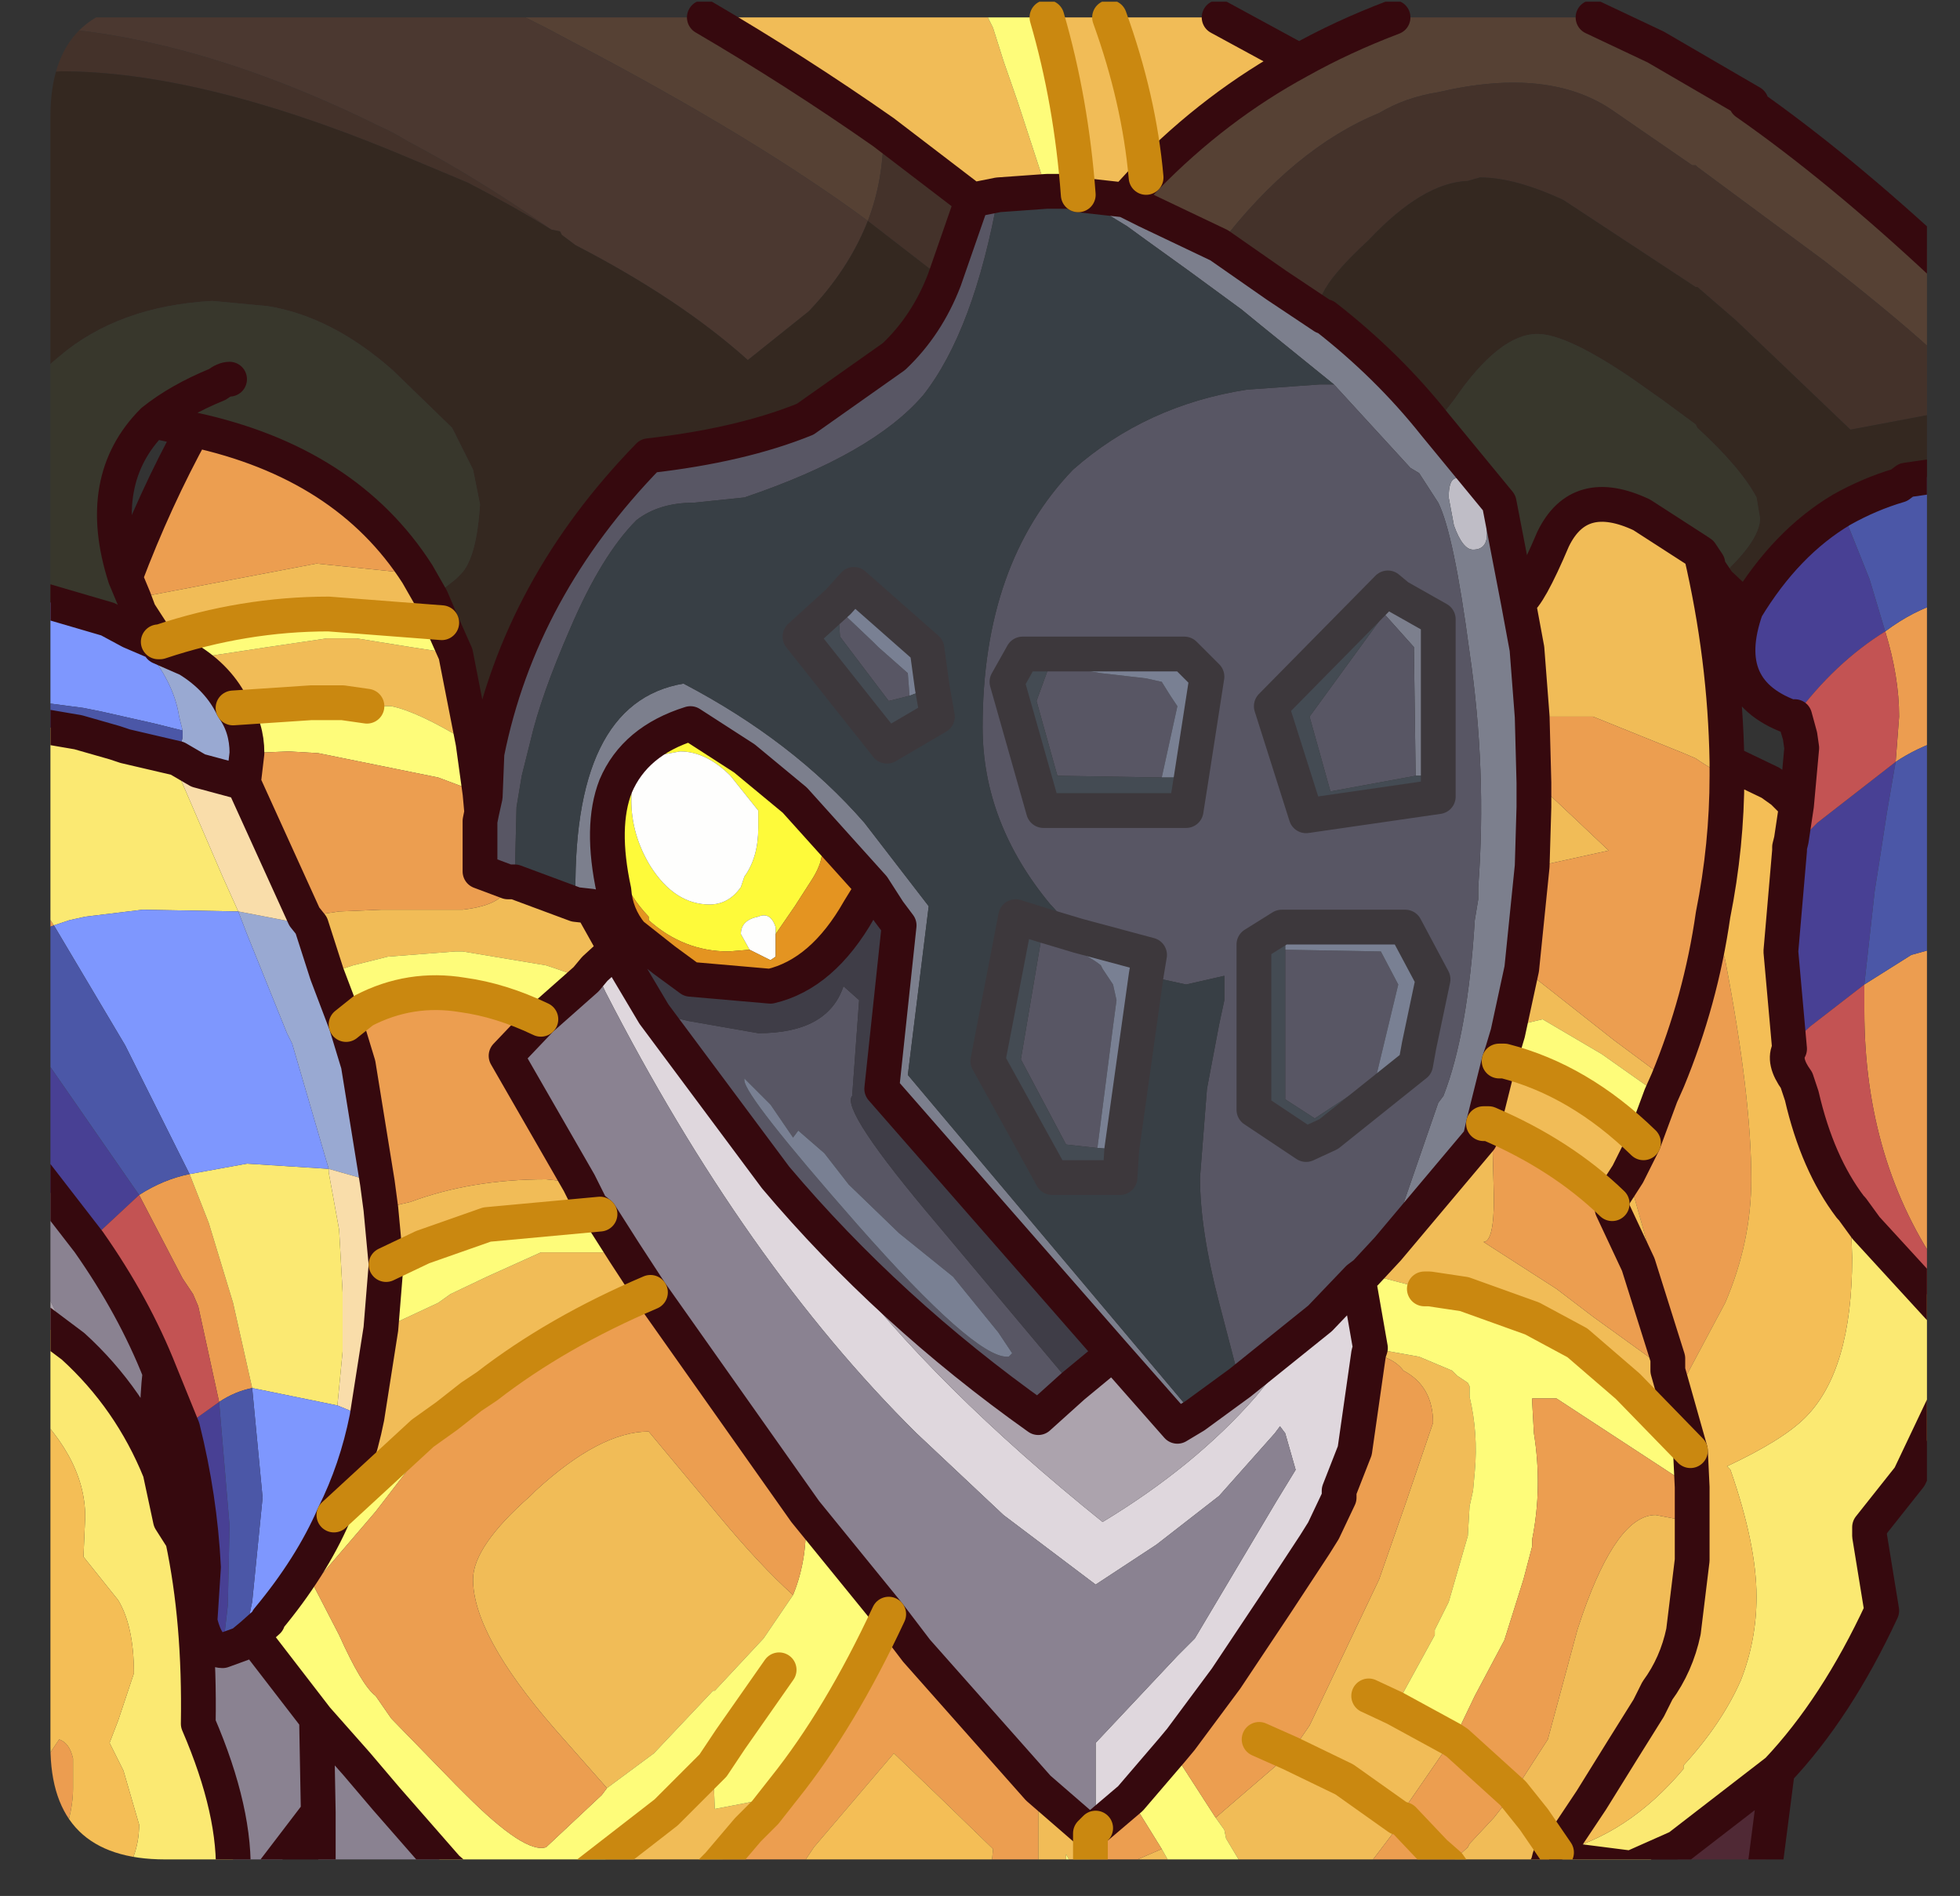 <?xml version="1.0" encoding="UTF-8" standalone="no"?>
<svg xmlns:ffdec="https://www.free-decompiler.com/flash" xmlns:xlink="http://www.w3.org/1999/xlink" ffdec:objectType="frame" height="54.5px" width="56.35px" xmlns="http://www.w3.org/2000/svg">
  <rect width="100%" height="100%" fill="#333333" stroke="none"/>
  <g transform="matrix(1.0, 0.0, 0.0, 1.0, 1.45, 0.05)">
    <clipPath id="clipPath0" transform="matrix(1.0, 0.0, 0.0, 1.0, 0.0, 0.0)">
      <path d="M50.5 0.0 Q53.95 0.0 53.95 3.3 L53.95 50.15 Q53.95 53.4 50.5 53.4 L3.3 53.4 Q0.0 53.4 0.0 50.15 L0.0 3.3 Q0.0 0.0 3.3 0.0 L50.5 0.0" fill="#000000" fill-rule="evenodd" stroke="none"/>
    </clipPath>
    <g clip-path="url(#clipPath0)">
      <use ffdec:characterId="2" height="54.5" transform="matrix(1.0, 0.0, 0.0, 1.0, -1.45, -0.05)" width="56.35" xlink:href="#shape1"/>
    </g>
    <use ffdec:characterId="3" height="53.4" transform="matrix(1.0, 0.0, 0.0, 1.0, 0.0, 0.0)" width="53.95" xlink:href="#shape2"/>
  </g>
  <defs>
    <g id="shape1" transform="matrix(1.0, 0.0, 0.0, 1.0, 1.45, 0.05)">
      <path d="M23.5 6.3 Q20.25 3.9 15.0 1.15 L14.25 0.75 13.65 0.45 18.8 0.45 Q21.45 2.0 23.95 3.75 23.95 5.15 23.5 6.3 M35.9 1.7 Q37.15 1.0 38.6 0.45 L44.35 0.45 46.15 1.3 48.9 2.9 48.75 2.9 Q51.4 4.75 54.4 7.55 L54.4 10.3 Q53.3 9.25 51.0 7.45 L47.35 4.75 47.3 4.7 47.2 4.7 44.95 3.15 Q43.1 1.85 39.9 2.6 38.95 2.75 38.2 3.2 35.75 4.2 33.6 7.0 L31.5 6.0 30.9 5.7 31.5 5.05 Q33.5 3.0 35.9 1.7" fill="#564134" fill-rule="evenodd" stroke="none"/>
      <path d="M-0.95 0.7 L-0.95 0.45 13.65 0.45 14.25 0.75 15.0 1.15 Q20.25 3.9 23.5 6.3 22.95 7.7 21.8 8.9 L20.05 10.3 Q18.1 8.55 15.1 7.0 L14.7 6.7 14.65 6.6 14.4 6.55 Q12.25 5.05 10.25 4.0 9.85 3.75 9.5 3.6 3.85 0.8 -0.95 0.7" fill="#4b3830" fill-rule="evenodd" stroke="none"/>
      <path d="M18.8 0.45 L26.95 0.45 27.1 0.75 27.4 1.7 27.8 2.85 28.65 5.45 27.25 5.55 26.5 5.7 23.95 3.75 Q21.45 2.0 18.8 0.45 M28.65 0.45 L30.45 0.45 33.6 0.45 35.9 1.7 Q33.5 3.0 31.5 5.05 L30.9 5.7 29.55 5.55 Q29.35 2.85 28.65 0.45 M43.05 53.55 L42.9 53.8 42.8 53.95 40.5 53.95 40.4 53.95 40.45 53.9 40.2 53.55 40.75 53.05 40.8 52.95 41.5 52.2 42.05 51.5 42.65 52.25 43.3 53.2 42.65 52.25 42.05 51.5 43.05 49.95 43.9 46.8 44.05 46.35 Q45.05 43.5 46.15 43.5 L47.2 43.7 47.2 44.8 46.95 46.85 Q46.75 47.8 46.2 48.55 L45.95 49.05 45.2 50.25 44.3 51.7 43.3 53.2 43.1 53.35 43.05 53.55 M37.55 53.95 L34.5 53.95 34.4 53.8 34.25 53.55 33.8 52.8 33.75 52.55 33.5 52.2 35.65 50.35 36.2 49.55 38.2 45.35 38.95 43.2 39.75 40.85 Q39.75 39.8 38.9 39.35 38.6 38.95 37.9 38.85 L37.95 38.7 39.35 38.95 40.3 39.35 40.45 39.5 40.75 39.7 40.8 39.8 40.8 40.1 Q41.05 41.15 40.95 42.25 L40.9 42.8 40.8 43.25 40.75 44.1 40.2 46.0 39.8 46.8 39.8 46.95 38.65 49.05 40.3 49.95 38.75 52.2 37.2 51.1 35.65 50.35 37.2 51.1 38.75 52.2 38.9 52.25 37.95 53.5 37.75 53.7 37.55 53.95 M32.45 53.95 L29.6 53.95 29.55 53.9 29.2 53.25 29.2 53.5 29.05 53.7 29.05 53.8 29.05 53.95 28.4 53.95 28.4 53.8 28.4 53.7 28.4 51.35 29.9 52.65 29.9 53.7 29.9 53.9 30.1 53.9 31.95 53.1 32.4 53.9 32.45 53.95 M18.8 53.95 L15.25 53.95 17.25 52.4 17.7 52.05 18.65 51.1 19.05 50.7 19.1 51.95 20.4 51.7 21.1 51.35 20.55 52.05 20.05 52.55 19.2 53.55 18.8 53.95 M3.15 18.45 L3.1 18.4 2.55 17.55 2.4 17.15 7.65 16.15 10.55 16.45 10.95 17.15 11.25 17.85 8.0 17.6 Q5.55 17.6 3.15 18.4 L3.15 18.45 M42.2 17.25 Q42.5 17.1 43.2 15.45 43.95 13.9 45.75 14.75 L47.3 15.75 47.45 15.85 Q48.15 18.85 48.2 21.85 L48.2 22.25 Q47.8 22.1 47.3 21.75 L46.95 21.6 44.35 20.55 42.6 20.55 42.45 18.6 42.2 17.25 M42.6 24.85 L42.65 23.15 42.65 22.45 43.05 22.75 43.9 23.55 44.8 24.4 42.75 24.85 42.6 24.85 M42.3 27.8 L42.35 27.8 44.95 29.85 46.5 31.0 46.3 31.45 44.6 30.25 42.9 29.25 42.05 29.45 41.9 29.65 42.3 27.8 M45.35 33.7 L44.9 34.4 44.9 34.55 Q43.45 33.15 41.35 32.25 L41.45 32.45 41.5 34.4 Q41.5 35.65 41.2 35.65 L43.3 37.0 44.35 37.8 46.5 39.35 47.15 41.65 45.35 39.8 43.9 38.55 42.6 37.85 40.65 37.15 39.65 37.0 39.5 37.0 37.8 36.55 38.45 35.85 41.1 32.7 41.2 32.25 41.65 30.45 41.75 30.15 41.8 30.45 Q43.95 31.0 45.8 32.8 L45.35 33.7 M40.5 53.95 L40.45 53.9 40.5 53.95 M41.65 30.45 L41.8 30.45 41.65 30.45 M41.35 32.25 L41.2 32.25 41.35 32.25 M31.5 5.05 Q31.3 2.8 30.45 0.45 31.3 2.8 31.5 5.05 M13.15 25.3 L13.35 25.3 15.1 25.95 15.55 26.0 16.25 27.25 15.65 27.8 15.4 28.1 14.55 27.8 14.25 27.7 11.85 27.3 11.65 27.3 9.7 27.45 8.7 27.7 7.95 27.95 7.5 26.55 7.3 26.3 8.3 26.15 9.5 26.1 11.85 26.1 Q13.15 25.95 13.15 25.3 M11.65 18.75 L12.15 21.3 11.95 21.25 Q10.55 20.4 9.8 20.25 L9.1 20.25 8.4 20.15 7.5 20.15 5.25 20.3 Q4.85 19.45 3.95 18.9 L6.25 18.55 7.95 18.3 8.8 18.3 10.35 18.55 11.65 18.75 M3.1 18.4 L3.15 18.4 3.1 18.4 M15.2 33.95 L15.55 34.65 15.8 34.85 12.55 35.15 10.7 35.8 9.65 36.3 9.5 34.7 10.35 34.5 Q12.1 33.85 14.25 33.85 L15.2 33.95 M16.5 35.95 L17.25 37.1 Q14.55 38.25 12.55 39.8 L12.1 40.1 11.4 40.65 10.7 41.15 8.15 43.5 Q8.8 42.2 9.1 40.7 L9.5 38.15 9.65 38.1 11.15 37.4 11.5 37.15 12.55 36.65 14.1 35.95 16.5 35.95 M3.15 39.4 L3.8 41.0 Q4.3 43.0 4.4 45.0 L3.8 44.2 3.45 43.65 3.15 42.25 Q3.0 40.7 3.15 39.4 M16.0 51.35 L14.5 49.65 Q12.15 46.95 12.15 45.35 12.15 44.4 13.8 42.95 L13.95 42.8 Q15.8 41.1 17.2 41.1 L19.2 43.5 Q20.4 44.95 21.35 45.8 L20.5 47.05 19.1 48.55 19.05 48.55 17.35 50.35 16.0 51.35 M37.9 48.7 L38.65 49.05 37.9 48.7" fill="#f2bd57" fill-rule="evenodd" stroke="none"/>
      <path d="M26.95 0.45 L28.65 0.45 Q29.35 2.85 29.55 5.55 L29.35 5.45 28.65 5.45 27.8 2.85 27.4 1.7 27.1 0.75 26.95 0.45 M34.5 53.95 L32.45 53.95 32.4 53.9 31.95 53.1 31.05 51.65 32.25 50.25 32.5 50.65 33.5 52.2 33.75 52.55 33.8 52.8 34.25 53.55 34.4 53.8 34.5 53.95 M29.6 53.95 L29.05 53.95 29.05 53.8 29.05 53.7 29.2 53.5 29.2 53.25 29.55 53.9 29.6 53.95 M15.25 53.95 L11.75 53.95 11.4 53.65 9.65 51.65 8.8 50.65 7.65 49.35 5.8 46.95 6.25 46.55 6.25 46.5 Q7.5 45.0 8.15 43.5 L10.7 41.15 11.4 40.65 10.7 41.65 9.35 43.4 7.55 45.5 8.3 46.95 Q8.95 48.4 9.35 48.7 L9.8 49.35 11.65 51.25 11.95 51.55 Q13.65 53.25 14.25 53.05 L15.85 51.55 16.0 51.35 17.35 50.35 19.05 48.55 19.1 48.55 20.5 47.05 21.35 45.8 Q21.8 44.7 21.7 43.4 L24.1 46.35 Q22.7 49.35 21.1 51.35 L20.4 51.7 19.1 51.95 19.05 50.7 18.65 51.1 17.7 52.05 17.25 52.4 15.25 53.95 M47.15 41.65 L47.2 42.7 43.3 40.15 42.6 40.15 42.6 40.25 42.65 41.15 Q42.9 42.7 42.6 44.2 L42.6 44.4 42.35 45.35 41.8 47.1 40.95 48.7 40.35 49.95 40.3 49.95 38.65 49.05 39.8 46.95 39.8 46.8 40.2 46.0 40.75 44.1 40.8 43.25 40.9 42.8 40.95 42.25 Q41.05 41.15 40.8 40.1 L40.8 39.8 40.75 39.7 40.45 39.5 40.3 39.35 39.35 38.95 37.95 38.7 37.6 36.7 37.8 36.55 39.5 37.0 39.65 37.0 40.65 37.15 42.6 37.85 43.9 38.55 45.35 39.8 47.15 41.65 M41.75 30.15 L41.9 29.65 42.05 29.45 42.9 29.25 44.6 30.25 46.3 31.45 45.8 32.8 Q43.95 31.0 41.8 30.45 L41.75 30.15 M11.25 17.85 L11.65 18.75 10.35 18.55 8.8 18.3 7.95 18.3 6.25 18.55 3.95 18.9 3.15 18.55 3.15 18.45 3.15 18.4 Q5.55 17.6 8.0 17.6 L11.25 17.85 M12.15 21.3 L12.35 22.75 11.15 22.3 7.7 21.6 6.85 21.55 5.65 21.6 Q5.65 20.85 5.25 20.3 L7.5 20.15 8.4 20.15 9.1 20.25 9.8 20.25 Q10.55 20.4 11.95 21.25 L12.15 21.3 M15.4 28.1 L14.1 29.25 Q12.95 28.7 11.85 28.55 10.35 28.3 9.0 29.0 L8.5 29.4 7.95 27.95 8.7 27.7 9.7 27.45 11.65 27.3 11.85 27.3 14.25 27.7 14.55 27.8 15.4 28.1 M15.8 34.85 L16.5 35.95 14.1 35.95 12.55 36.65 11.5 37.15 11.15 37.4 9.65 38.1 9.5 38.15 9.65 36.3 10.7 35.8 12.55 35.15 15.8 34.85 M20.95 47.95 L19.55 49.95 19.05 50.7 19.55 49.95 20.95 47.95" fill="#fffd7a" fill-rule="evenodd" stroke="none"/>
      <path d="M2.3 18.1 L3.0 18.4 3.15 18.45 3.15 18.55 3.95 18.9 Q4.85 19.45 5.25 20.3 5.65 20.85 5.65 21.6 L5.55 22.45 4.25 22.1 3.65 21.75 3.8 21.15 3.8 20.95 3.7 20.55 Q3.55 19.55 2.7 18.55 L2.3 18.1 M7.95 27.95 L8.5 29.4 8.85 30.55 9.4 33.95 8.0 33.55 6.95 29.95 6.8 29.65 5.65 26.8 5.4 26.15 6.7 26.4 7.5 26.55 7.95 27.95" fill="#9aaad3" fill-rule="evenodd" stroke="none"/>
      <path d="M5.4 26.15 L4.95 25.15 3.7 22.25 3.65 21.95 3.65 21.75 4.25 22.1 5.55 22.45 7.3 26.3 7.5 26.55 6.7 26.4 5.4 26.15 M9.5 38.15 L9.1 40.7 8.25 40.35 8.4 38.8 8.4 37.95 8.4 37.1 8.3 35.3 8.0 33.65 8.0 33.55 9.4 33.95 9.5 34.7 9.65 36.3 9.5 38.15" fill="#fadeab" fill-rule="evenodd" stroke="none"/>
      <path d="M-0.95 0.7 Q3.85 0.8 9.5 3.6 9.85 3.75 10.25 4.0 12.25 5.05 14.4 6.55 13.35 5.9 12.0 5.2 L9.85 4.3 Q4.25 2.0 0.3 2.0 L-0.95 2.1 -0.95 0.7 M54.4 10.3 L54.4 11.8 51.75 12.3 49.5 10.15 48.45 9.15 47.35 8.2 47.3 8.2 43.5 5.7 Q42.1 5.05 41.1 5.05 L40.75 5.15 Q39.45 5.2 37.9 6.85 36.05 8.55 36.6 9.05 L35.25 8.15 33.6 7.0 Q35.75 4.2 38.2 3.2 38.95 2.75 39.9 2.6 43.1 1.85 44.95 3.15 L47.2 4.7 47.3 4.7 47.35 4.75 51.0 7.45 Q53.3 9.25 54.4 10.3 M26.5 5.7 L25.7 8.0 23.5 6.3 Q23.95 5.15 23.95 3.75 L26.5 5.7" fill="#44322a" fill-rule="evenodd" stroke="none"/>
      <path d="M14.4 6.55 L14.65 6.6 14.7 6.7 15.1 7.0 Q18.1 8.55 20.05 10.3 L21.8 8.9 Q22.95 7.7 23.5 6.3 L25.7 8.0 Q25.2 9.3 24.25 10.2 L21.7 12.0 Q19.85 12.75 17.2 13.05 13.5 16.85 12.55 21.6 L12.5 22.85 12.4 23.3 12.35 22.75 12.15 21.3 11.65 18.75 11.25 17.85 10.95 17.15 11.65 16.6 11.8 16.45 Q12.25 16.0 12.35 14.45 L12.15 13.45 11.55 12.25 9.85 10.6 Q8.1 9.05 6.25 8.75 L4.65 8.6 Q1.95 8.75 0.25 10.2 -0.55 10.85 -0.95 11.55 L-0.95 2.1 0.3 2.0 Q4.25 2.0 9.85 4.3 L12.0 5.2 Q13.35 5.9 14.4 6.55 M54.4 11.8 L54.4 13.6 53.35 13.75 53.15 13.9 Q52.3 14.15 51.5 14.6 49.9 15.55 48.75 17.45 L47.95 16.7 48.3 16.25 Q49.15 15.4 49.15 14.85 L49.05 14.25 Q48.6 13.4 47.35 12.25 L47.3 12.15 46.35 11.45 45.5 10.85 Q43.6 9.55 42.75 9.55 41.65 9.55 40.35 11.45 L39.8 12.15 Q38.45 10.45 36.65 9.05 L36.6 9.05 Q36.05 8.55 37.9 6.85 39.45 5.2 40.75 5.15 L41.1 5.05 Q42.1 5.05 43.5 5.7 L47.3 8.2 47.35 8.2 48.45 9.15 49.5 10.15 51.75 12.3 54.4 11.8 M-0.95 17.05 L-0.95 15.3 -0.75 16.15 -0.45 17.1 -0.4 17.15 -0.95 17.05" fill="#342820" fill-rule="evenodd" stroke="none"/>
      <path d="M-0.95 15.3 L-0.95 11.55 Q-0.55 10.85 0.25 10.2 1.95 8.75 4.65 8.6 L6.25 8.75 Q8.1 9.05 9.85 10.6 L11.55 12.25 12.15 13.45 12.35 14.45 Q12.25 16.0 11.8 16.45 L11.65 16.6 10.95 17.15 10.55 16.45 Q8.5 13.25 4.1 12.3 L2.95 12.05 Q1.25 13.75 2.15 16.55 L2.4 17.15 2.55 17.55 3.1 18.4 3.15 18.45 3.0 18.4 2.3 18.1 1.65 17.75 -0.4 17.15 -0.45 17.1 -0.75 16.15 -0.95 15.3 M5.15 10.85 Q5.0 10.85 4.8 11.0 3.7 11.45 2.95 12.05 3.7 11.45 4.8 11.0 5.0 10.85 5.15 10.85 M39.8 12.15 L40.35 11.45 Q41.65 9.55 42.75 9.55 43.6 9.55 45.5 10.85 L46.35 11.45 47.3 12.15 47.35 12.25 Q48.6 13.4 49.05 14.25 L49.15 14.85 Q49.15 15.4 48.3 16.25 L47.95 16.7 47.65 16.25 47.65 16.15 47.45 15.85 47.3 15.75 45.75 14.75 Q43.95 13.9 43.2 15.45 42.5 17.1 42.2 17.25 L41.65 14.4 39.8 12.15" fill="#38372c" fill-rule="evenodd" stroke="none"/>
      <path d="M41.3 15.3 Q41.3 15.75 40.9 15.75 40.6 15.75 40.35 15.05 L40.2 14.25 Q40.2 13.4 40.75 13.85 41.3 14.4 41.3 15.3" fill="#c0bec7" fill-rule="evenodd" stroke="none"/>
      <path d="M36.6 9.05 L36.65 9.05 Q38.45 10.45 39.8 12.15 L41.65 14.4 42.2 17.25 42.45 18.6 42.6 20.55 42.65 22.45 42.65 23.15 42.6 24.85 42.3 27.8 41.9 29.65 41.75 30.15 41.65 30.45 41.2 32.25 41.1 32.7 38.45 35.85 39.9 31.65 40.05 31.45 Q40.75 29.65 40.95 26.4 L41.05 25.8 41.05 25.45 Q41.3 22.1 40.8 18.7 40.35 15.3 39.9 14.4 L39.35 13.55 39.1 13.4 36.9 11.0 34.8 9.3 34.25 8.85 32.75 7.75 31.5 6.85 30.95 6.45 29.55 5.6 29.35 5.45 29.55 5.55 30.9 5.7 31.5 6.0 33.6 7.0 35.25 8.15 36.6 9.05 M41.3 15.3 Q41.3 14.4 40.75 13.85 40.2 13.4 40.2 14.25 L40.35 15.05 Q40.6 15.75 40.9 15.75 41.3 15.75 41.3 15.3 M16.25 22.55 Q15.8 23.7 16.2 25.55 L16.25 26.25 15.55 26.0 15.1 25.95 Q14.95 20.15 18.2 19.6 21.35 21.25 23.4 23.6 L25.25 26.0 24.65 30.85 32.9 40.65 32.4 40.95 30.55 38.85 23.9 31.25 24.4 26.55 24.1 26.15 23.65 25.45 21.4 22.95 19.95 21.75 18.4 20.75 Q16.8 21.25 16.25 22.55 M39.25 22.25 L39.2 18.55 38.35 17.6 38.75 17.1 39.9 17.75 39.9 22.25 39.25 22.25" fill="#7c808e" fill-rule="evenodd" stroke="none"/>
      <path d="M40.4 53.95 L37.55 53.95 37.75 53.7 37.95 53.5 38.9 52.25 38.75 52.2 40.3 49.95 40.35 49.95 40.95 48.7 41.8 47.1 42.35 45.35 42.6 44.4 42.6 44.2 Q42.9 42.7 42.65 41.15 L42.6 40.25 42.6 40.15 43.3 40.15 47.2 42.7 47.2 43.7 46.15 43.5 Q45.05 43.5 44.05 46.35 L43.9 46.8 43.05 49.95 42.05 51.5 41.5 52.2 40.8 52.95 40.75 53.05 40.2 53.55 40.45 53.9 40.4 53.95 M28.4 53.95 L27.05 53.95 27.05 53.65 27.1 53.1 25.5 51.55 24.25 50.35 21.95 53.05 21.65 53.5 21.4 53.95 18.8 53.95 19.2 53.55 20.05 52.55 20.55 52.05 21.1 51.35 Q22.7 49.35 24.1 46.35 L24.9 47.4 28.4 51.35 28.4 53.7 28.4 53.8 28.4 53.95 M2.4 17.15 L2.15 16.55 Q3.0 14.3 4.1 12.3 8.5 13.25 10.55 16.45 L7.65 16.15 2.4 17.15 M42.6 20.55 L44.35 20.55 46.95 21.6 47.3 21.75 Q47.8 22.1 48.2 22.25 48.2 24.25 47.8 26.25 47.45 28.7 46.5 31.0 L44.95 29.85 42.35 27.8 42.3 27.8 42.6 24.85 42.75 24.85 44.8 24.4 43.9 23.55 43.05 22.75 42.65 22.45 42.6 20.55 M44.9 34.55 L44.9 34.7 45.65 36.3 46.5 39.0 46.5 39.35 44.35 37.8 43.3 37.0 41.2 35.65 Q41.5 35.65 41.5 34.4 L41.45 32.45 41.35 32.25 Q43.45 33.15 44.9 34.55 M12.4 23.3 L12.35 23.55 12.35 24.0 12.35 25.0 13.15 25.3 Q13.15 25.95 11.85 26.1 L9.5 26.1 8.3 26.15 7.3 26.3 5.55 22.45 5.65 21.6 6.85 21.55 7.7 21.6 11.15 22.3 12.35 22.75 12.4 23.3 M30.05 52.5 L31.05 51.65 31.95 53.1 30.1 53.9 29.9 53.9 29.9 53.7 29.9 52.65 30.05 52.5 M32.25 50.25 L32.5 49.95 33.8 48.2 35.2 46.1 36.35 44.35 36.6 43.95 37.05 43.0 37.05 42.8 37.5 41.65 37.9 38.85 Q38.6 38.95 38.9 39.35 39.75 39.8 39.75 40.85 L38.95 43.2 38.2 45.35 36.2 49.55 35.65 50.35 33.5 52.2 32.5 50.65 32.25 50.25 M14.1 29.25 L13.1 30.3 15.2 33.95 14.25 33.85 Q12.1 33.85 10.35 34.5 L9.5 34.7 9.4 33.95 8.85 30.55 8.5 29.4 9.0 29.0 Q10.35 28.3 11.85 28.55 12.95 28.7 14.1 29.25 M17.25 37.1 L21.7 43.4 Q21.8 44.7 21.35 45.8 20.4 44.95 19.2 43.5 L17.2 41.1 Q15.8 41.1 13.95 42.8 L13.8 42.95 Q12.15 44.4 12.15 45.35 12.15 46.95 14.5 49.65 L16.0 51.35 15.85 51.55 14.25 53.05 Q13.65 53.25 11.95 51.55 L11.65 51.25 9.8 49.35 9.35 48.7 Q8.95 48.4 8.3 46.95 L7.55 45.5 9.35 43.4 10.7 41.65 11.4 40.65 12.1 40.1 12.55 39.8 Q14.55 38.25 17.25 37.1 M42.05 51.5 L40.45 50.05 40.3 49.95 40.45 50.05 42.05 51.5 M40.2 53.55 L39.8 53.2 38.9 52.25 39.8 53.2 40.2 53.55 M34.75 49.95 L35.65 50.35 34.75 49.95" fill="#ed9f50" fill-rule="evenodd" stroke="none"/>
      <path d="M54.4 17.25 L54.4 21.2 Q53.65 21.45 53.05 21.85 L53.15 20.55 Q53.15 19.4 52.75 18.1 53.55 17.5 54.4 17.25 M54.4 27.15 L54.4 36.55 Q52.15 33.35 52.15 29.0 L52.15 28.25 53.5 27.4 54.4 27.15 M-0.15 53.95 L-0.95 53.95 -0.95 50.05 -0.9 50.1 -0.55 51.1 -0.05 50.4 0.25 49.95 Q0.55 50.05 0.65 50.5 L0.65 51.35 Q0.65 52.2 0.15 53.35 L-0.15 53.95 M-0.95 27.1 L-0.95 24.8 -0.6 25.45 0.1 26.55 Q-0.45 26.75 -0.95 27.1 M2.55 34.3 Q3.25 33.85 4.0 33.7 L4.55 35.1 5.25 37.4 5.8 39.85 Q5.3 39.95 4.85 40.25 L4.25 37.5 4.1 37.15 3.8 36.7 2.55 34.3 M46.5 31.0 Q47.45 28.7 47.8 26.25 L48.15 27.55 Q48.9 31.45 48.9 33.85 48.9 35.65 48.15 37.4 L46.95 39.65 Q46.5 39.1 46.15 36.55 L45.35 33.7 45.8 32.8 46.3 31.45 46.5 31.0 M50.15 20.6 L50.15 20.55 50.3 21.1 50.15 20.6" fill="#ed9e50" fill-rule="evenodd" stroke="none"/>
      <path d="M-0.95 33.0 L-0.95 29.4 -0.05 30.55 2.55 34.3 1.1 35.65 -0.95 33.0 M48.75 17.45 Q49.9 15.55 51.5 14.6 L52.3 16.6 52.75 18.1 Q51.3 19.0 50.15 20.55 L50.15 20.6 Q47.9 19.85 48.75 17.45 M50.2 23.1 L50.35 21.45 50.3 21.1 50.65 22.25 50.5 23.4 50.05 24.25 50.3 24.1 50.8 23.6 53.05 21.85 52.8 23.3 52.6 24.6 52.45 25.55 52.15 28.25 50.6 29.45 50.0 30.0 50.2 29.95 50.0 30.1 49.75 27.3 50.0 24.4 50.05 24.25 50.0 24.3 50.05 24.1 50.2 23.1 M50.2 31.0 L51.2 33.4 51.65 34.5 51.75 34.65 Q50.8 33.4 50.35 31.45 L50.2 31.0 M3.8 41.0 L4.85 40.25 5.15 43.8 5.1 46.1 4.95 47.4 Q4.5 47.4 4.3 46.55 L4.4 45.0 Q4.3 43.0 3.8 41.0" fill="#484095" fill-rule="evenodd" stroke="none"/>
      <path d="M54.4 36.55 L54.4 37.65 52.2 35.25 51.8 34.7 51.75 34.65 51.65 34.5 51.2 33.4 50.2 31.0 Q49.8 30.45 50.0 30.1 L50.2 29.95 50.0 30.0 50.6 29.45 52.15 28.25 52.15 29.0 Q52.15 33.35 54.4 36.55 M50.3 21.1 L50.15 20.55 Q51.3 19.0 52.75 18.1 53.15 19.4 53.15 20.55 L53.05 21.85 50.8 23.6 50.3 24.1 50.05 24.25 50.5 23.4 50.65 22.25 50.3 21.1 M50.0 24.3 L50.05 24.25 50.0 24.4 50.0 24.3 M1.1 35.65 L2.55 34.3 3.8 36.7 4.1 37.15 4.25 37.5 4.85 40.25 3.8 41.0 3.15 39.4 Q2.4 37.5 1.1 35.65" fill="#c45353" fill-rule="evenodd" stroke="none"/>
      <path d="M54.4 37.65 L54.4 40.4 53.45 42.4 52.3 43.85 52.3 44.1 52.65 46.25 Q51.35 49.05 49.65 50.85 L46.8 53.05 45.45 53.65 43.1 53.35 43.3 53.2 Q45.35 52.7 46.95 50.8 L46.95 50.7 Q48.05 49.5 48.6 48.25 49.05 47.1 49.05 45.85 49.05 44.35 48.3 42.2 L48.2 42.1 Q49.8 41.35 50.45 40.7 51.8 39.35 51.8 36.1 L51.75 34.65 51.8 34.7 52.2 35.25 54.4 37.65 M5.25 53.95 L2.05 53.95 Q2.55 53.25 2.55 52.4 L2.1 50.85 1.7 50.05 1.95 49.4 2.4 48.05 Q2.4 46.7 1.95 45.95 L0.95 44.7 1.0 43.55 Q1.0 41.75 -0.95 40.05 L-0.95 37.45 0.65 38.65 Q2.3 40.15 3.15 42.25 L3.45 43.65 3.8 44.2 Q4.3 46.55 4.25 49.5 5.35 52.05 5.25 53.95 M-0.95 24.8 L-0.95 20.7 0.8 21.0 1.85 21.3 2.15 21.4 3.65 21.75 3.65 21.95 3.7 22.25 4.95 25.15 5.4 26.15 2.65 26.1 1.0 26.3 0.55 26.4 0.1 26.55 -0.6 25.45 -0.95 24.8 M49.45 22.45 L49.8 22.7 50.2 23.1 50.05 24.1 49.45 22.45 M5.8 39.85 L5.25 37.4 4.55 35.1 4.0 33.7 5.65 33.4 8.0 33.55 8.0 33.65 8.3 35.3 8.4 37.1 8.4 37.95 8.4 38.8 8.25 40.35 5.8 39.85" fill="#fcea72" fill-rule="evenodd" stroke="none"/>
      <path d="M27.05 53.95 L21.4 53.95 21.65 53.5 21.95 53.05 24.25 50.35 25.5 51.55 27.1 53.1 27.05 53.65 27.05 53.95 M2.05 53.95 L-0.15 53.95 0.15 53.35 Q0.65 52.2 0.65 51.35 L0.65 50.5 Q0.55 50.05 0.25 49.95 L-0.05 50.4 -0.55 51.1 -0.9 50.1 -0.95 50.05 -0.95 40.05 Q1.0 41.75 1.0 43.55 L0.95 44.7 1.95 45.95 Q2.4 46.7 2.4 48.05 L1.95 49.4 1.7 50.05 2.1 50.85 2.55 52.4 Q2.55 53.25 2.05 53.95 M48.2 22.25 L48.2 21.85 49.45 22.45 50.05 24.1 50.0 24.3 50.0 24.4 49.75 27.3 50.0 30.1 Q49.8 30.45 50.2 31.0 L50.35 31.45 Q50.8 33.4 51.75 34.65 L51.8 36.1 Q51.8 39.35 50.45 40.7 49.8 41.35 48.2 42.1 L48.3 42.2 Q49.05 44.35 49.05 45.85 49.05 47.1 48.6 48.25 48.05 49.5 46.95 50.7 L46.95 50.8 Q45.35 52.7 43.3 53.2 L44.3 51.7 45.2 50.25 45.95 49.05 46.2 48.55 Q46.75 47.8 46.95 46.85 L47.2 44.8 47.2 43.7 47.2 42.7 47.15 41.65 46.5 39.35 46.5 39.0 45.65 36.3 44.9 34.7 44.9 34.55 44.9 34.4 45.35 33.7 46.15 36.55 Q46.5 39.1 46.95 39.65 L48.15 37.4 Q48.9 35.65 48.9 33.85 48.9 31.45 48.15 27.55 L47.8 26.25 Q48.2 24.25 48.2 22.25" fill="#f5bf56" fill-rule="evenodd" stroke="none"/>
      <path d="M-0.95 20.05 L-0.95 17.05 -0.4 17.15 1.65 17.75 2.3 18.1 2.7 18.55 Q3.55 19.55 3.7 20.55 L3.8 20.95 3.0 20.75 1.45 20.4 0.95 20.3 -0.95 20.05 M0.1 26.55 L0.55 26.4 1.0 26.3 2.65 26.1 5.4 26.15 5.65 26.8 6.8 29.65 6.95 29.95 8.0 33.55 5.65 33.4 4.0 33.7 2.15 30.0 0.1 26.55 M9.1 40.7 Q8.8 42.2 8.15 43.5 7.5 45.0 6.25 46.5 L6.25 46.55 5.8 46.95 5.5 47.2 5.55 47.05 5.65 46.7 5.8 46.0 6.1 43.0 5.8 39.85 8.25 40.35 9.1 40.7" fill="#7e98ff" fill-rule="evenodd" stroke="none"/>
      <path d="M54.4 13.6 L54.4 17.25 Q53.55 17.5 52.75 18.1 L52.3 16.6 51.5 14.6 Q52.3 14.15 53.15 13.9 L53.35 13.75 54.4 13.6 M54.4 21.2 L54.4 27.15 53.5 27.4 52.15 28.25 52.45 25.55 52.6 24.6 52.8 23.3 53.05 21.85 Q53.65 21.45 54.4 21.2 M-0.95 29.4 L-0.95 27.1 Q-0.45 26.75 0.1 26.55 L2.15 30.0 4.0 33.7 Q3.25 33.85 2.55 34.3 L-0.05 30.55 -0.95 29.4 M-0.95 20.7 L-0.95 20.05 0.95 20.3 1.45 20.4 3.0 20.75 3.8 20.95 3.8 21.15 3.65 21.75 2.15 21.4 1.85 21.3 0.8 21.0 -0.95 20.7 M5.8 39.85 L6.1 43.0 5.8 46.0 5.65 46.7 5.55 47.05 5.5 47.2 4.95 47.4 5.1 46.1 5.15 43.8 4.85 40.25 Q5.3 39.95 5.8 39.85" fill="#4b57a8" fill-rule="evenodd" stroke="none"/>
      <path d="M36.9 11.0 L39.1 13.4 39.35 13.55 39.9 14.4 Q40.35 15.3 40.8 18.7 41.3 22.1 41.05 25.45 L41.05 25.8 40.95 26.4 Q40.75 29.65 40.05 31.45 L39.9 31.65 38.45 35.85 37.8 36.55 37.6 36.7 36.5 37.85 34.2 39.7 33.6 37.4 Q33.05 35.3 33.05 33.8 L33.25 31.25 33.6 29.4 33.75 28.7 33.75 28.0 32.65 28.25 31.5 28.0 31.6 27.4 29.55 26.85 28.8 26.0 28.75 25.95 Q26.8 23.6 26.8 20.85 26.8 16.15 29.4 13.45 31.5 11.6 34.4 11.15 L36.5 11.0 36.9 11.0 M26.5 5.7 L27.25 5.55 Q26.55 9.45 25.1 11.3 23.65 13.0 19.95 14.25 L18.5 14.4 Q17.5 14.4 16.85 14.9 15.85 15.9 14.95 18.0 14.1 19.95 13.8 21.25 L13.55 22.25 13.4 23.15 13.35 25.15 13.35 25.3 13.15 25.3 12.35 25.0 12.35 24.0 12.35 23.55 12.4 23.3 12.5 22.85 12.55 21.6 Q13.5 16.85 17.2 13.05 19.85 12.75 21.7 12.0 L24.25 10.2 Q25.2 9.3 25.7 8.0 L26.5 5.7 M22.65 17.45 L23.65 18.4 23.8 18.55 24.65 19.3 24.7 19.95 24.1 20.1 22.7 18.25 22.65 17.45 M28.75 19.0 L29.2 19.1 29.9 19.25 30.2 19.3 31.5 19.45 31.95 19.55 32.2 19.95 32.4 20.25 31.95 22.3 28.95 22.25 28.35 20.1 28.75 19.0 M32.8 22.3 L33.25 19.4 32.6 18.75 28.8 18.75 27.95 18.75 27.5 19.55 28.55 23.25 32.65 23.25 32.8 22.3 M38.35 17.6 L39.2 18.55 39.25 22.25 36.8 22.7 36.2 20.55 38.35 17.6 M39.9 22.25 L39.9 17.75 38.75 17.1 38.45 16.85 35.1 20.25 36.1 23.4 39.9 22.85 39.9 22.25 M17.35 29.1 L17.7 29.15 18.35 29.3 20.35 29.65 Q22.35 29.65 22.8 28.3 L23.25 28.7 23.05 31.45 Q22.7 31.85 25.5 35.15 L29.4 39.8 28.4 40.7 Q24.1 37.65 20.85 33.8 L17.35 29.1 M19.95 31.0 Q19.95 31.45 23.2 35.15 26.55 38.95 27.5 38.95 L27.55 38.95 27.65 38.85 27.25 38.25 25.95 36.65 24.4 35.4 22.95 34.0 22.25 33.1 21.5 32.45 21.35 32.65 20.7 31.7 19.95 30.95 19.95 31.0 M39.35 30.0 L39.75 28.1 38.95 26.6 35.5 26.6 35.4 26.6 34.6 27.1 34.6 31.85 36.1 32.85 36.75 32.55 39.25 30.55 39.35 30.0 M35.5 27.25 L38.25 27.3 38.75 28.25 38.1 30.95 36.35 32.1 35.5 31.55 35.5 27.25 M28.5 26.85 L29.2 27.15 Q29.9 27.45 30.2 27.7 L30.25 27.8 30.55 28.25 30.65 28.7 30.55 29.45 30.1 32.95 29.2 32.85 27.9 30.4 28.5 26.85" fill="#585664" fill-rule="evenodd" stroke="none"/>
      <path d="M29.35 5.45 L29.55 5.6 30.95 6.45 31.5 6.85 32.75 7.75 34.25 8.85 34.8 9.3 36.9 11.0 36.5 11.0 34.4 11.15 Q31.5 11.6 29.4 13.45 26.8 16.15 26.8 20.85 26.8 23.6 28.75 25.95 L28.8 26.0 29.55 26.85 28.55 26.55 27.75 26.3 26.95 30.45 28.8 33.8 30.75 33.8 30.8 33.0 31.5 28.0 32.65 28.25 33.75 28.0 33.75 28.7 33.6 29.4 33.25 31.25 33.05 33.8 Q33.05 35.3 33.6 37.4 L34.2 39.7 32.9 40.65 24.65 30.85 25.25 26.0 23.4 23.6 Q21.35 21.25 18.2 19.6 14.95 20.15 15.1 25.95 L13.35 25.3 13.35 25.15 13.4 23.15 13.55 22.25 13.8 21.25 Q14.1 19.95 14.95 18.0 15.85 15.9 16.85 14.9 17.5 14.4 18.5 14.4 L19.95 14.25 Q23.65 13.0 25.1 11.3 26.55 9.45 27.25 5.55 L28.65 5.45 29.35 5.45 M25.35 19.7 L25.2 18.6 23.1 16.75 22.65 17.25 21.55 18.25 24.05 21.4 25.5 20.55 25.35 19.7" fill="#383f45" fill-rule="evenodd" stroke="none"/>
      <path d="M29.55 26.85 L31.6 27.4 31.5 28.0 30.8 33.0 30.1 32.95 30.55 29.45 30.65 28.7 30.55 28.25 30.25 27.8 30.2 27.7 Q29.9 27.45 29.2 27.15 L28.5 26.85 28.55 26.55 29.55 26.85 M24.7 19.95 L24.65 19.3 23.8 18.55 23.65 18.4 22.65 17.45 22.65 17.25 23.1 16.75 25.2 18.6 25.35 19.7 24.7 19.95 M31.95 22.3 L32.4 20.25 32.2 19.95 31.95 19.55 31.5 19.45 30.2 19.3 29.9 19.25 29.2 19.1 28.75 19.0 28.8 18.75 32.6 18.75 33.25 19.4 32.8 22.3 31.95 22.3 M19.95 31.0 L19.95 30.95 20.7 31.7 21.35 32.65 21.5 32.45 22.25 33.1 22.95 34.0 24.4 35.4 25.95 36.65 27.25 38.25 27.65 38.85 27.55 38.95 27.5 38.95 Q26.55 38.95 23.2 35.15 19.95 31.45 19.95 31.0 M35.5 26.6 L38.95 26.6 39.75 28.1 39.35 30.0 38.1 30.95 38.75 28.25 38.25 27.3 35.5 27.25 35.5 26.6" fill="#798194" fill-rule="evenodd" stroke="none"/>
      <path d="M22.65 17.45 L22.7 18.25 24.1 20.1 24.7 19.95 25.35 19.7 25.5 20.55 24.05 21.4 21.55 18.25 22.65 17.25 22.65 17.45 M28.75 19.0 L28.35 20.1 28.95 22.25 31.95 22.3 32.8 22.3 32.65 23.25 28.55 23.25 27.5 19.55 27.95 18.75 28.8 18.75 28.75 19.0 M38.35 17.6 L36.2 20.55 36.8 22.7 39.25 22.25 39.9 22.25 39.9 22.85 36.1 23.4 35.1 20.25 38.45 16.85 38.75 17.1 38.35 17.6 M39.35 30.0 L39.25 30.55 36.75 32.55 36.1 32.85 34.6 31.85 34.6 27.1 35.4 26.6 35.5 26.6 35.5 27.25 35.5 31.55 36.35 32.1 38.1 30.95 39.35 30.0 M28.5 26.85 L27.9 30.4 29.2 32.85 30.1 32.95 30.8 33.0 30.75 33.8 28.8 33.8 26.95 30.45 27.75 26.3 28.55 26.55 28.5 26.85" fill="#444b53" fill-rule="evenodd" stroke="none"/>
      <path d="M21.4 22.95 L21.65 23.25 22.1 24.1 Q22.35 24.55 21.85 25.3 L21.4 26.0 20.85 26.8 20.85 26.6 Q20.7 26.15 20.35 26.3 19.85 26.4 19.85 26.8 L20.1 27.25 19.5 27.3 Q18.2 27.3 17.2 26.4 L17.2 26.3 Q16.1 25.15 16.1 23.4 L16.25 22.55 Q16.8 21.25 18.4 20.75 L19.95 21.75 21.4 22.95 M20.35 23.75 L20.35 23.25 19.55 22.25 Q18.85 21.55 18.1 21.55 L17.0 21.75 Q16.7 22.15 16.7 22.95 16.7 23.95 17.25 24.85 17.95 25.95 18.95 25.95 19.5 25.95 19.85 25.45 L19.95 25.15 Q20.35 24.6 20.35 23.75" fill="#fffb3a" fill-rule="evenodd" stroke="none"/>
      <path d="M20.85 26.8 L20.85 27.45 20.7 27.55 20.1 27.25 19.85 26.8 Q19.85 26.4 20.35 26.3 20.7 26.15 20.85 26.6 L20.85 26.8 M20.35 23.75 Q20.35 24.6 19.95 25.15 L19.85 25.45 Q19.5 25.95 18.95 25.95 17.95 25.95 17.25 24.85 16.7 23.95 16.7 22.95 16.7 22.15 17.0 21.75 L18.1 21.55 Q18.85 21.55 19.55 22.25 L20.35 23.25 20.35 23.75" fill="#fffffe" fill-rule="evenodd" stroke="none"/>
      <path d="M20.85 26.8 L21.4 26.0 21.85 25.3 Q22.35 24.55 22.1 24.1 L21.65 23.25 21.4 22.95 23.65 25.45 23.25 26.1 Q22.2 27.95 20.7 28.3 L18.4 28.1 17.65 27.55 16.7 26.8 Q16.25 26.25 16.2 25.55 15.8 23.7 16.25 22.55 L16.1 23.4 Q16.1 25.15 17.2 26.3 L17.2 26.4 Q18.2 27.3 19.5 27.3 L20.1 27.25 20.7 27.55 20.85 27.45 20.85 26.8" fill="#e59521" fill-rule="evenodd" stroke="none"/>
      <path d="M16.2 25.55 Q16.25 26.25 16.7 26.8 L17.65 27.55 18.4 28.1 20.7 28.3 Q22.2 27.95 23.25 26.1 L23.65 25.45 24.1 26.15 24.4 26.55 23.9 31.25 30.55 38.85 29.4 39.8 25.5 35.15 Q22.7 31.85 23.05 31.45 L23.25 28.7 22.8 28.3 Q22.35 29.65 20.35 29.65 L18.35 29.3 17.7 29.15 17.35 29.1 16.25 27.25 15.55 26.0 16.25 26.25 16.2 25.55" fill="#3f3d47" fill-rule="evenodd" stroke="none"/>
      <path d="M37.6 36.7 L37.95 38.7 37.9 38.85 37.5 41.65 37.05 42.8 37.05 43.0 36.6 43.95 36.35 44.35 35.2 46.1 33.8 48.2 32.5 49.95 32.25 50.25 31.05 51.65 30.05 52.5 30.05 50.05 32.4 47.55 32.9 47.05 35.25 43.1 35.8 42.2 35.5 41.15 35.35 40.95 35.2 41.15 33.6 42.95 31.8 44.35 30.05 45.5 27.4 43.5 24.9 41.15 Q19.95 36.25 15.95 28.45 L15.65 27.8 16.25 27.25 17.35 29.1 20.85 33.8 22.65 36.15 Q25.4 39.8 30.25 43.7 32.9 42.1 34.65 40.1 L36.5 37.85 37.6 36.7" fill="#e0d8de" fill-rule="evenodd" stroke="none"/>
      <path d="M11.75 53.95 L7.7 53.95 7.7 52.55 7.7 52.05 6.25 53.95 5.25 53.95 Q5.35 52.05 4.25 49.5 4.3 46.55 3.8 44.2 L4.4 45.0 4.3 46.55 Q4.5 47.4 4.95 47.4 L5.5 47.2 5.8 46.95 7.65 49.35 8.8 50.65 9.65 51.65 11.4 53.65 11.75 53.95 M-0.95 35.45 L-0.95 33.0 1.1 35.65 Q2.4 37.5 3.15 39.4 3.0 40.7 3.15 42.25 2.3 40.15 0.65 38.65 L-0.95 35.45 M15.65 27.8 L15.95 28.45 Q19.95 36.25 24.9 41.15 L27.4 43.5 30.05 45.5 31.8 44.35 33.6 42.95 35.2 41.15 35.35 40.95 35.5 41.15 35.8 42.2 35.25 43.1 32.9 47.05 32.4 47.55 30.05 50.05 30.05 52.5 29.9 52.65 28.4 51.35 24.9 47.4 24.1 46.35 21.7 43.4 17.25 37.1 16.5 35.95 15.8 34.85 15.55 34.65 15.2 33.95 13.1 30.3 14.1 29.25 15.4 28.1 15.65 27.8 M7.7 52.05 L7.65 49.35 7.7 52.05" fill="#8b8392" fill-rule="evenodd" stroke="none"/>
      <path d="M42.9 53.8 L42.95 53.95 42.8 53.95 42.9 53.8 M-0.95 37.45 L-0.95 35.45 0.65 38.65 -0.95 37.45 M34.2 39.7 L36.5 37.85 34.65 40.1 Q32.9 42.1 30.25 43.7 25.4 39.8 22.65 36.15 L20.85 33.8 Q24.1 37.65 28.4 40.7 L29.4 39.8 30.55 38.85 32.4 40.95 32.9 40.65 34.2 39.7" fill="#ada4ae" fill-rule="evenodd" stroke="none"/>
      <path d="M49.65 50.85 L49.25 53.95 46.75 53.95 46.8 53.05 49.65 50.85" fill="#502935" fill-rule="evenodd" stroke="none"/>
      <path d="M46.75 53.95 L43.05 53.95 43.05 53.55 43.1 53.35 45.45 53.65 46.8 53.05 46.75 53.95" fill="#3b1517" fill-rule="evenodd" stroke="none"/>
      <path d="M33.6 0.45 L35.9 1.7 Q37.15 1.0 38.6 0.45 M44.35 0.45 L46.15 1.3 48.9 2.9 M48.75 2.9 Q51.4 4.75 54.4 7.55 M54.4 40.4 L53.45 42.4 52.3 43.85 52.3 44.1 52.65 46.25 Q51.35 49.05 49.65 50.85 L49.25 53.95 M43.05 53.95 L43.05 53.55 42.9 53.8 42.95 53.95 M7.7 53.95 L7.7 52.55 7.7 52.05 6.25 53.95 M-0.4 17.15 L-0.95 17.05 M-0.4 17.15 L1.65 17.75 2.3 18.1 3.0 18.4 3.15 18.45 3.1 18.4 2.55 17.55 2.4 17.15 2.15 16.55 Q1.25 13.75 2.95 12.05 3.7 11.45 4.8 11.0 5.0 10.85 5.15 10.85 M3.65 21.75 L2.15 21.4 1.85 21.3 0.8 21.0 -0.95 20.7 M36.6 9.05 L36.65 9.05 Q38.45 10.45 39.8 12.15 L41.65 14.4 42.2 17.25 42.45 18.6 42.6 20.55 42.65 22.45 42.65 23.15 42.6 24.85 42.3 27.8 41.9 29.65 41.75 30.15 41.65 30.45 41.2 32.25 41.1 32.7 38.45 35.85 37.8 36.55 37.6 36.7 37.95 38.7 37.9 38.85 37.5 41.65 37.05 42.8 37.05 43.0 36.6 43.95 36.35 44.35 35.2 46.1 33.8 48.2 32.5 49.95 32.25 50.25 31.05 51.65 30.05 52.5 M47.95 16.7 L48.75 17.45 Q49.9 15.55 51.5 14.6 52.3 14.15 53.15 13.9 L53.35 13.75 54.4 13.6 M47.45 15.85 L47.3 15.75 45.75 14.75 Q43.95 13.9 43.2 15.45 42.5 17.1 42.2 17.25 M48.2 22.25 L48.2 21.85 Q48.15 18.85 47.45 15.85 L47.65 16.15 47.65 16.25 47.95 16.7 M46.5 31.0 Q47.45 28.7 47.8 26.25 48.2 24.25 48.2 22.25 M50.15 20.6 L50.3 21.1 50.15 20.55 M50.2 23.1 L50.35 21.45 50.3 21.1 M49.45 22.45 L49.8 22.7 50.2 23.1 50.05 24.1 50.0 24.3 50.0 24.4 49.75 27.3 50.0 30.1 Q49.8 30.45 50.2 31.0 L50.35 31.45 Q50.8 33.4 51.75 34.65 L51.8 34.7 52.2 35.25 54.4 37.65 M49.45 22.45 L48.2 21.85 M50.15 20.6 Q47.9 19.85 48.75 17.45 M43.3 53.2 L43.1 53.35 45.45 53.65 46.8 53.05 49.65 50.85 M45.35 33.7 L44.9 34.4 44.9 34.55 44.9 34.7 45.65 36.3 46.5 39.0 46.5 39.35 47.15 41.65 47.2 42.7 47.2 43.7 47.2 44.8 46.95 46.85 Q46.75 47.8 46.2 48.55 L45.95 49.05 45.2 50.25 44.3 51.7 43.3 53.2 M45.8 32.8 L46.3 31.45 46.5 31.0 M45.35 33.7 L45.8 32.8 M31.5 5.05 Q33.5 3.0 35.9 1.7 M30.9 5.7 L31.5 6.0 33.6 7.0 35.25 8.15 36.6 9.05 M31.5 5.05 L30.9 5.7 29.55 5.55 29.35 5.45 28.65 5.45 27.25 5.55 26.5 5.7 23.95 3.75 Q21.45 2.0 18.8 0.45 M34.2 39.7 L36.5 37.85 37.6 36.7 M25.7 8.0 Q25.2 9.3 24.25 10.2 L21.7 12.0 Q19.85 12.75 17.2 13.05 13.5 16.85 12.55 21.6 L12.5 22.85 12.4 23.3 12.35 23.55 12.35 24.0 12.35 25.0 13.15 25.3 13.35 25.3 15.1 25.95 15.55 26.0 16.25 26.25 16.2 25.55 Q16.25 26.25 16.7 26.8 L17.65 27.55 18.4 28.1 20.7 28.3 Q22.2 27.95 23.25 26.1 L23.65 25.45 21.4 22.95 19.95 21.75 18.4 20.75 Q16.8 21.25 16.25 22.55 15.8 23.7 16.2 25.55 M25.7 8.0 L26.5 5.7 M2.95 12.05 L4.1 12.3 Q8.5 13.25 10.55 16.45 L10.95 17.15 11.25 17.85 11.65 18.75 12.15 21.3 12.35 22.75 12.4 23.3 M3.95 18.9 Q4.85 19.45 5.25 20.3 5.65 20.85 5.65 21.6 L5.55 22.45 4.25 22.1 3.65 21.75 M3.95 18.9 L3.15 18.55 3.15 18.45 M4.1 12.3 Q3.0 14.3 2.15 16.55 M16.25 27.25 L15.65 27.8 15.4 28.1 14.1 29.25 13.1 30.3 15.2 33.95 15.55 34.65 15.8 34.85 16.5 35.95 17.25 37.1 21.7 43.4 24.1 46.35 24.9 47.4 28.4 51.35 29.9 52.65 M15.55 26.0 L16.25 27.25 17.35 29.1 20.85 33.8 Q24.1 37.65 28.4 40.7 L29.4 39.8 30.55 38.85 23.9 31.25 24.4 26.55 24.1 26.15 23.65 25.45 M7.95 27.95 L8.5 29.4 8.85 30.55 9.4 33.95 9.5 34.7 9.65 36.3 9.5 38.15 9.1 40.7 Q8.8 42.2 8.15 43.5 7.5 45.0 6.25 46.5 L6.25 46.55 5.8 46.95 7.65 49.35 8.8 50.65 9.65 51.65 11.4 53.65 11.75 53.95 M7.3 26.3 L7.5 26.55 7.95 27.95 M1.1 35.65 Q2.4 37.5 3.15 39.4 L3.8 41.0 Q4.3 43.0 4.4 45.0 L3.8 44.2 Q4.3 46.55 4.25 49.5 5.35 52.05 5.25 53.95 M4.95 47.4 L5.5 47.2 5.8 46.95 M3.15 42.25 Q3.0 40.7 3.15 39.4 M3.15 42.25 Q2.3 40.15 0.65 38.65 L-0.95 37.45 M4.95 47.4 Q4.5 47.4 4.3 46.55 L4.4 45.0 M3.8 44.2 L3.45 43.65 3.15 42.25 M32.9 40.65 L32.4 40.95 30.55 38.85 M34.2 39.7 L32.9 40.65 M7.3 26.3 L5.55 22.45 M42.9 53.8 L42.8 53.95 M43.1 53.35 L43.05 53.55 M7.65 49.35 L7.7 52.05 M1.1 35.65 L-0.95 33.0" fill="none" stroke="#36090e" stroke-linecap="round" stroke-linejoin="round" stroke-width="1.0"/>
      <path d="M29.55 26.85 L31.6 27.4 31.5 28.0 30.8 33.0 30.75 33.8 28.8 33.8 26.95 30.45 27.75 26.3 28.55 26.55 29.55 26.85 M25.35 19.7 L25.2 18.6 23.1 16.75 22.65 17.25 21.55 18.25 24.05 21.4 25.5 20.55 25.35 19.7 M32.8 22.3 L33.25 19.4 32.6 18.75 28.8 18.75 27.95 18.75 27.5 19.55 28.55 23.25 32.65 23.25 32.8 22.3 M39.9 22.25 L39.9 17.75 38.75 17.1 38.45 16.85 35.1 20.25 36.1 23.4 39.9 22.85 39.9 22.25 M35.5 26.6 L38.95 26.6 39.75 28.1 39.35 30.0 39.25 30.55 36.75 32.55 36.1 32.85 34.6 31.85 34.6 27.1 35.4 26.6 35.5 26.6" fill="none" stroke="#3d383c" stroke-linecap="round" stroke-linejoin="round" stroke-width="1.0"/>
      <path d="M43.3 53.2 L42.65 52.25 42.05 51.5 40.45 50.05 40.3 49.95 38.65 49.05 37.9 48.7 M40.2 53.55 L40.45 53.9 40.5 53.95 M41.8 30.45 L41.65 30.45 M41.8 30.45 Q43.95 31.0 45.8 32.8 M41.2 32.25 L41.35 32.25 Q43.45 33.15 44.9 34.55 M47.15 41.65 L45.35 39.8 43.9 38.55 42.6 37.85 40.65 37.15 39.65 37.0 39.5 37.0 M30.45 0.45 Q31.3 2.8 31.5 5.05 M28.65 0.45 Q29.35 2.85 29.55 5.55 M5.25 20.3 L7.5 20.15 8.4 20.15 9.1 20.25 M3.15 18.4 L3.1 18.4 M3.15 18.4 Q5.55 17.6 8.0 17.6 L11.25 17.85 M29.9 52.65 L30.05 52.5 M8.5 29.4 L9.0 29.0 Q10.35 28.3 11.85 28.55 12.95 28.7 14.1 29.25 M8.15 43.5 L10.7 41.15 11.4 40.65 12.1 40.1 12.55 39.8 Q14.55 38.25 17.25 37.1 M9.65 36.3 L10.7 35.8 12.55 35.15 15.8 34.85 M35.65 50.35 L37.2 51.1 38.75 52.2 38.9 52.25 39.8 53.2 40.2 53.55 M29.9 53.9 L29.9 53.7 29.9 52.65 M35.65 50.35 L34.75 49.95 M21.1 51.35 L20.55 52.05 20.05 52.55 19.2 53.55 18.8 53.95 M21.1 51.35 Q22.7 49.35 24.1 46.35 M15.25 53.95 L17.25 52.4 17.7 52.05 18.65 51.1 19.05 50.7 19.55 49.95 20.95 47.95" fill="none" stroke="#cb8910" stroke-linecap="round" stroke-linejoin="round" stroke-width="1.0"/>
    </g>
    <g id="shape2" transform="matrix(1.0, 0.0, 0.0, 1.0, 0.0, 0.0)">
      <path d="M50.5 0.0 Q53.95 0.0 53.95 3.3 L53.95 50.15 Q53.95 53.4 50.5 53.4 L3.3 53.4 Q0.0 53.4 0.0 50.15 L0.0 3.3 Q0.0 0.0 3.3 0.0 L50.5 0.0" fill="#000000" fill-opacity="0.004" fill-rule="evenodd" stroke="none"/>
    </g>
  </defs>
</svg>
